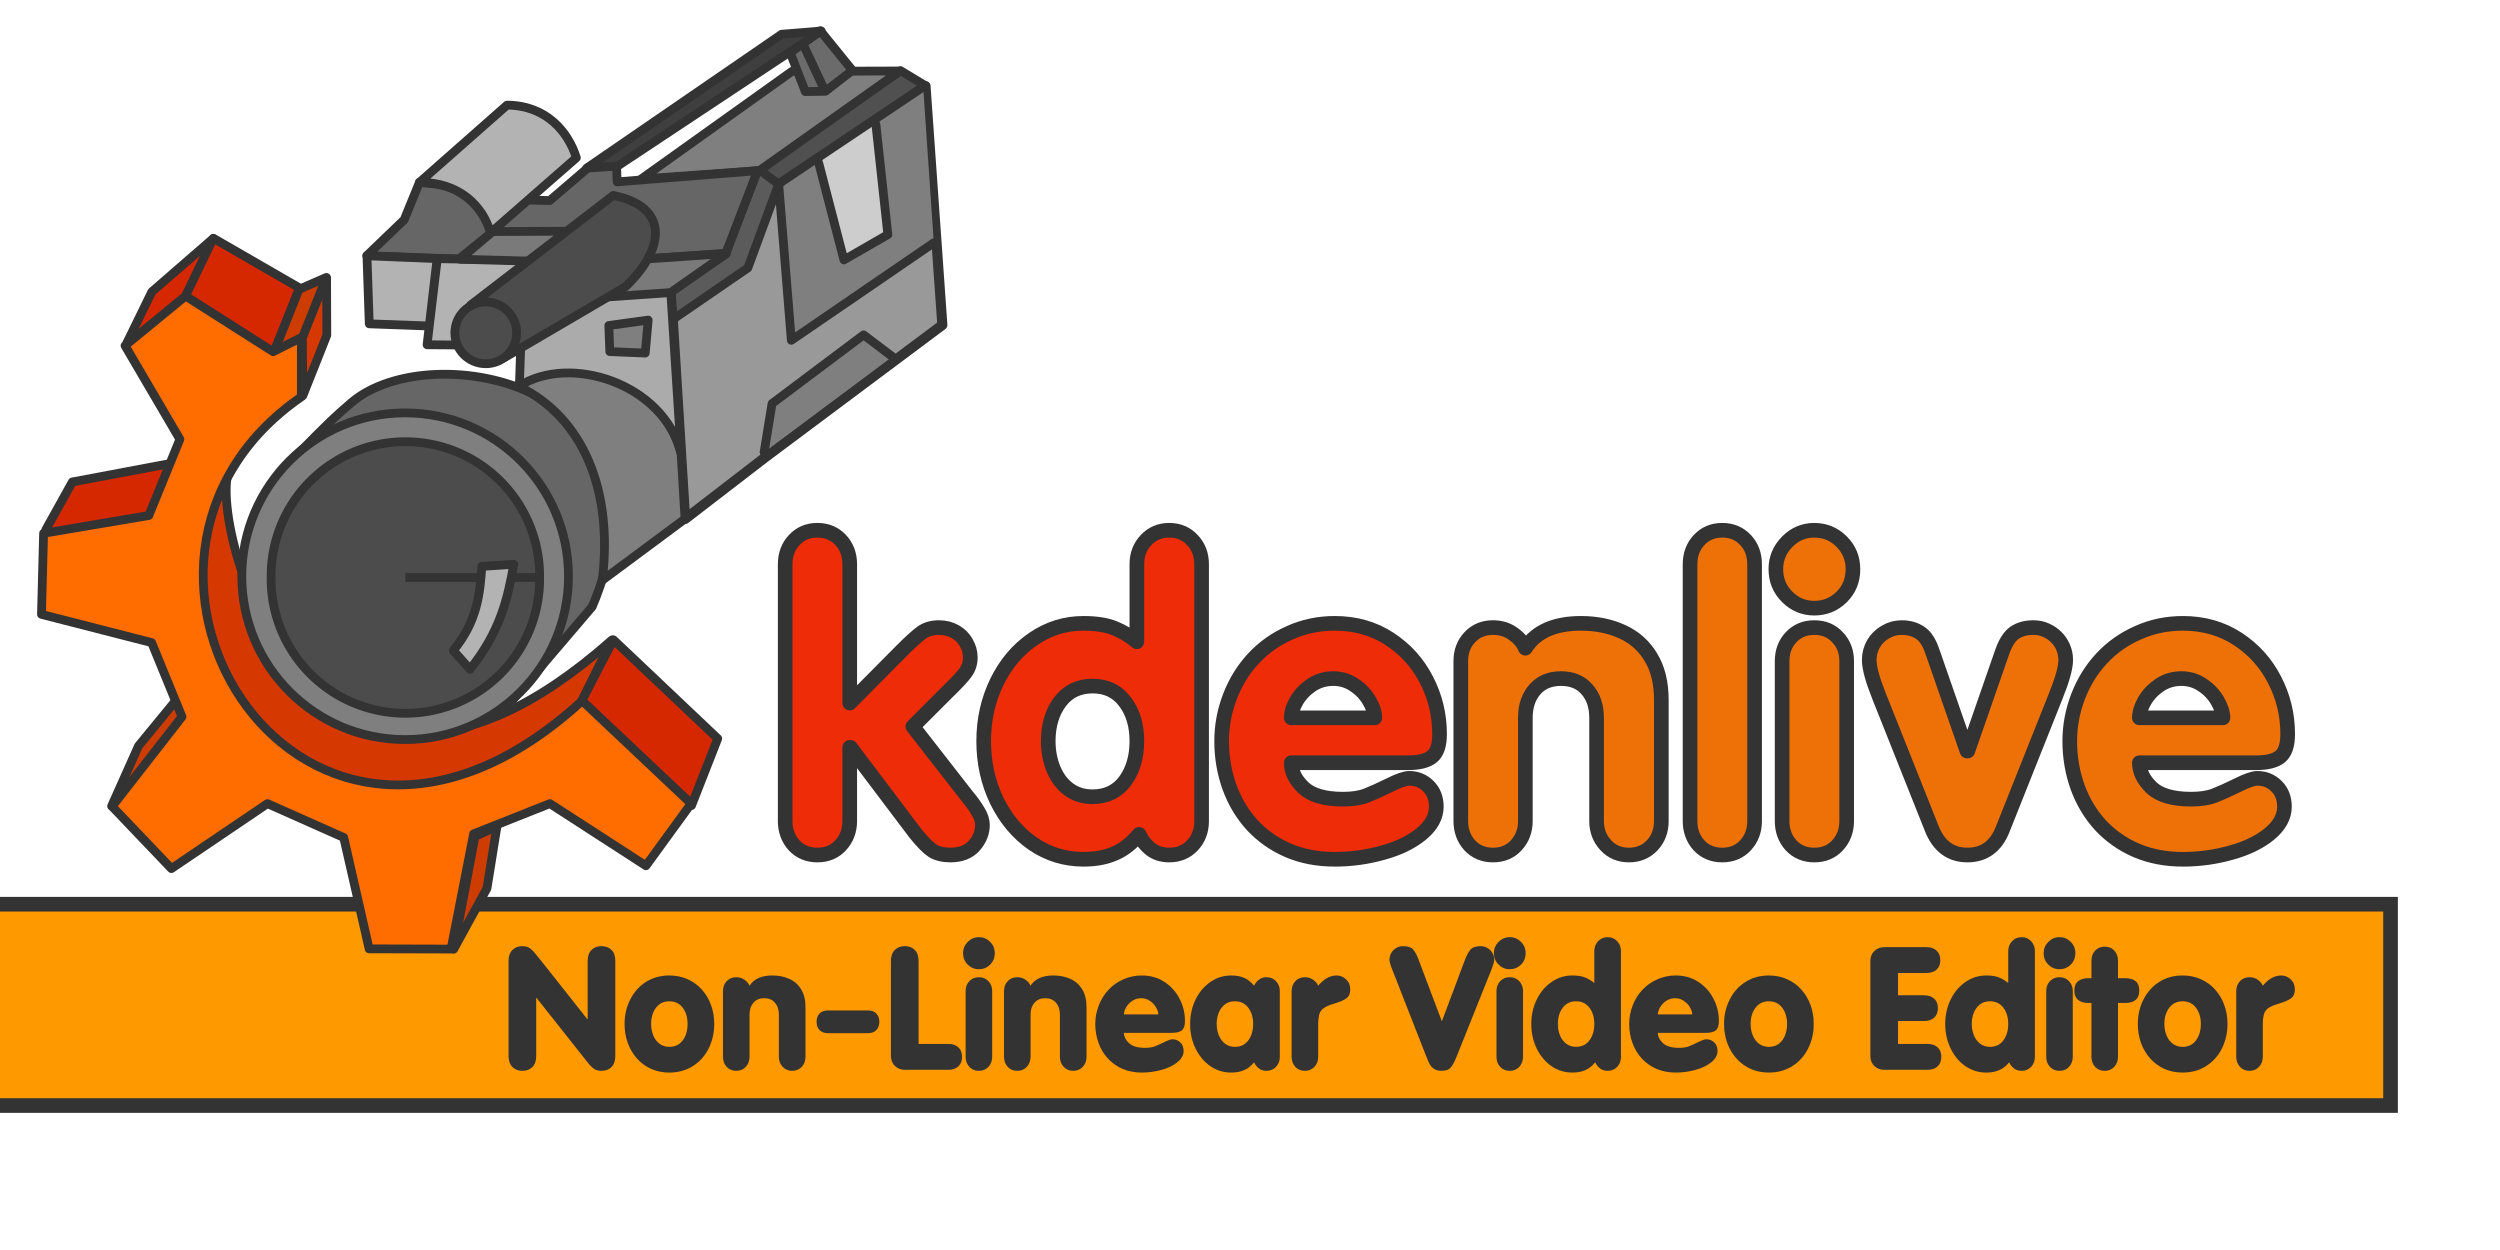 <?xml version="1.0" encoding="UTF-8" standalone="no"?>
<!DOCTYPE svg PUBLIC "-//W3C//DTD SVG 20010904//EN"
"http://www.w3.org/TR/2001/REC-SVG-20010904/DTD/svg10.dtd">
<!-- Created with Inkscape (http://www.inkscape.org/) -->
<svg
   version="1.0"
   x="0"
   y="0"
   width="400pt"
   height="200pt"
   id="svg1"
   sodipodi:version="0.32"
   inkscape:version="0.38.1"
   sodipodi:docname="kdenlive-splash.svg"
   sodipodi:docbase="/home/danny/kde/kdenlive/splash/colour"
   xmlns="http://www.w3.org/2000/svg"
   xmlns:inkscape="http://www.inkscape.org/namespaces/inkscape"
   xmlns:sodipodi="http://sodipodi.sourceforge.net/DTD/sodipodi-0.dtd"
   xmlns:xlink="http://www.w3.org/1999/xlink">
  <sodipodi:namedview
     id="base"
     pagecolor="#e6e6e6"
     bordercolor="#666666"
     borderopacity="1.0"
     inkscape:pageopacity="1.0000000"
     inkscape:pageshadow="2"
     inkscape:zoom="1.4990565"
     inkscape:cx="332.36130"
     inkscape:cy="71.165491"
     inkscape:window-width="1016"
     inkscape:window-height="693"
     inkscape:window-x="0"
     inkscape:window-y="0"
     showguides="true"
     snaptoguides="true" />
  <defs
     id="defs3" />
  <rect
     style="fill:#ff9900;fill-rule:evenodd;stroke:#333333;stroke-width:3.125;fill-opacity:1;stroke-dasharray:none;stroke-opacity:1;"
     id="rect861"
     width="520.161"
     height="42.948"
     x="-10.179"
     y="192.898"
     rx="0"
     sodipodi:stroke-cmyk="(0.0000000 0.0000000 0.0000000 0.80000001)" />
  <path
     d="M 281.702 511.8 L 281.702 511.8 z "
     transform="matrix(0.475,0,0,0.475,35.71,-30.186)"
     style="font-size:12;fill:none;fill-rule:evenodd;stroke:#000000;stroke-width:4.534;stroke-linecap:round;"
     id="path606" />
  <path
     d="M 431.305 168.412 L 467.81 189.493 L 456.565 217.337 L 420.386 193.774 "
     style="font-size:12;fill:#d52800;fill-rule:evenodd;stroke:#333333;stroke-width:3.723;stroke-linecap:round;stroke-linejoin:round;fill-opacity:1;"
     id="path575"
     transform="matrix(0.504,0,0,0.504,-171.842,-34.045)"
     sodipodi:stroke-cmyk="(0.0000000 0.0000000 0.0000000 0.80000001)" />
  <path
     d="M 419.045 193.722 L 431.167 168.531 L 405.247 191.046 L 394.707 212.605 "
     style="font-size:12;fill:#d52800;fill-rule:evenodd;stroke:#333333;stroke-width:3.723;stroke-linecap:round;stroke-linejoin:round;fill-opacity:1;"
     id="path573"
     transform="matrix(0.504,0,0,0.504,-171.842,-34.045)"
     sodipodi:nodetypes="cccc"
     sodipodi:stroke-cmyk="(0.0000000 0.0000000 0.0000000 0.80000001)" />
  <path
     d="M 360.367 291.736 L 371.584 271.55 L 414.304 263.513 L 404.576 285.931 "
     style="font-size:12;fill:#d52800;fill-rule:evenodd;stroke:#333333;stroke-width:3.723;stroke-linecap:round;stroke-linejoin:round;fill-opacity:1;"
     id="path574"
     transform="matrix(0.504,0,0,0.504,-171.842,-34.045)"
     sodipodi:nodetypes="cccc"
     sodipodi:stroke-cmyk="(0.0000000 0.0000000 0.0000000 0.80000001)" />
  <path
     d="M 633.658,408.506 L 644.759,380.173 L 600.625,338.38 L 586.42,365.527 L 633.658,408.506 z "
     style="font-size:12;fill:#d52800;fill-rule:evenodd;stroke:#333333;stroke-width:3.723;stroke-linecap:round;stroke-linejoin:round;fill-opacity:1;"
     id="path576"
     transform="matrix(0.504,0,0,0.504,-171.842,-34.045)"
     sodipodi:stroke-cmyk="(0.0000000 0.0000000 0.0000000 0.80000001)"
     sodipodi:nodetypes="ccccc" />
  <path
     d="M 49.727,99.039 C 42.057,104.153 63.653,195.748 130.55,136.52 L 124.159,149.355 C 69.902,199.777 26.007,133.411 49.727,99.039 z "
     style="font-size:12;fill:#d53800;fill-rule:evenodd;stroke:none;stroke-width:1.875;stroke-linecap:round;stroke-linejoin:round;fill-opacity:1;"
     id="path577"
     sodipodi:nodetypes="cccc" />
  <path
     d="M 49.727,99.039 C 42.057,104.153 63.653,195.748 130.55,136.52 L 124.159,149.355"
     style="font-size:12;fill:none;fill-rule:evenodd;stroke:#333333;stroke-width:1.875;stroke-linecap:round;stroke-linejoin:round;stroke-dasharray:none;"
     id="path898"
     sodipodi:nodetypes="ccc"
     sodipodi:stroke-cmyk="(0.0000000 0.0000000 0.0000000 0.80000001)" />
  <path
     d="M 542.006,421.582 L 532.976,469.337 L 547.082,443.577 L 551.312,417.352 L 542.006,421.582 z "
     style="font-size:12;fill:#cd3c00;fill-rule:evenodd;stroke:#333333;stroke-width:3.723;stroke-linecap:round;stroke-linejoin:round;fill-opacity:1;"
     id="path578"
     transform="matrix(0.504,0,0,0.504,-171.842,-34.045)"
     sodipodi:stroke-cmyk="(0.0000000 0.0000000 0.0000000 0.80000001)"
     sodipodi:nodetypes="ccccc" />
  <path
     d="M 388.217 408.723 L 399.583 383.301 L 416.032 363.262 L 420.519 371.636 L 388.217 408.723 z "
     style="font-size:12;fill:#cd3c00;fill-rule:evenodd;stroke:#333333;stroke-width:3.723;stroke-linecap:round;stroke-linejoin:round;fill-opacity:1;"
     id="path616"
     transform="matrix(0.504,0,0,0.504,-171.842,-34.045)"
     sodipodi:stroke-cmyk="(0.0000000 0.0000000 0.0000000 0.80000001)" />
  <path
     d="M 479.191,185.291 L 479.288,209.457 L 469.143,235.01 L 468.956,211.596"
     style="font-size:12;fill:#d53800;fill-rule:evenodd;stroke:#333333;stroke-width:3.723;stroke-linecap:round;stroke-linejoin:round;stroke-dasharray:none;fill-opacity:1;"
     id="path586"
     transform="matrix(0.504,0,0,0.504,-171.842,-34.045)"
     sodipodi:nodetypes="cccc"
     sodipodi:stroke-cmyk="(0.0000000 0.0000000 0.0000000 0.80000001)" />
  <path
     d="M 467.491 190.038 L 479.111 184.976 L 468.636 211.273 L 456.971 216.533 L 467.491 190.038 z "
     style="font-size:12;fill:#cd3c00;fill-rule:evenodd;stroke:#333333;stroke-width:3.723;stroke-linecap:round;stroke-linejoin:round;fill-opacity:1;"
     id="path617"
     transform="matrix(0.504,0,0,0.504,-171.842,-34.045)"
     sodipodi:stroke-cmyk="(0.0000000 0.0000000 0.0000000 0.80000001)" />
  <path
     d="M 23.913,172.04 L 36.568,185.297 L 57.056,171.437 L 73.326,178.669 L 78.749,202.419 L 96.224,202.468 L 101.045,177.889 L 117.315,171.437 L 137.804,184.695 L 147.445,171.437 L 124.193,149.494 C 64.597,204.156 13.097,119.909 64.287,84.664 L 64.287,72.009 L 58.261,75.022 L 39.58,63.147 L 26.676,73.744 L 38.375,93.703 L 31.747,109.973 L 9.3,113.765 L 8.848,131.063 L 32.349,137.089 L 38.827,152.908 L 23.913,172.04 z "
     style="font-size:12;fill:#ff6d00;fill-rule:evenodd;stroke:#333333;stroke-width:1.875;stroke-linecap:round;stroke-linejoin:round;stroke-dasharray:none;"
     id="path608"
     sodipodi:nodetypes="ccccccccccccccccccccccc"
     sodipodi:stroke-cmyk="(0.0000000 0.0000000 0.0000000 0.80000001)" />
  <path
     d="M 16.894 28.856 C 19.056 26.665 19.159 26.577 20.269 25.613 C 25.309 21.259 41.38 24.486 35.463 38.453 L 30.468 44.309 "
     style="font-size:12;fill:#666666;fill-rule:evenodd;stroke:#333333;stroke-width:0.554;stroke-linecap:round;stroke-linejoin:round;"
     id="path603"
     transform="matrix(3.386,0,0,3.386,6.258,-0.773)"
     sodipodi:stroke-cmyk="(0.0000000 0.0000000 0.0000000 0.80000001)" />
  <path
     d="M 47.254 11.832 L 56.483 5.645 L 54.889 4.68 L 45.996 10.888 "
     style="font-size:12;fill:#505050;fill-rule:evenodd;stroke:#333333;stroke-width:0.554;stroke-linecap:round;stroke-linejoin:round;"
     id="path594"
     transform="matrix(3.386,0,0,3.386,6.258,-0.773)"
     sodipodi:stroke-cmyk="(0.0000000 0.0000000 0.0000000 0.80000001)" />
  <ellipse
     cx="466.25"
     cy="321.112"
     rx="76.25"
     ry="76.25"
     transform="matrix(0.457,0,0,0.457,-126.646,-23.819)"
     style="font-size:12;fill:#7f7f7f;fill-rule:evenodd;stroke:#333333;stroke-width:4.099;"
     id="path642"
     sodipodi:stroke-cmyk="(0.0000000 0.0000000 0.0000000 0.80000001)" />
  <path
     d="M 56.463 5.657 L 57.524 20.704 L 46.347 29.053 L 41.318 32.925 L 40.511 19.901 L 44.892 16.906 L 47.229 11.857 L 56.463 5.657 z "
     style="font-size:12;fill:#999999;fill-rule:evenodd;stroke:#333333;stroke-width:0.636;stroke-linecap:round;stroke-linejoin:round;"
     id="path645"
     transform="matrix(3.386,0,0,3.386,6.258,-0.773)"
     sodipodi:stroke-cmyk="(0.0000000 0.0000000 0.0000000 0.80000001)" />
  <path
     d="M 54.037 22.698 L 52.225 21.326 L 46.458 25.654 L 45.956 28.724 "
     style="font-size:12;fill:#7f7f7f;fill-rule:evenodd;stroke:#333333;stroke-width:0.554;stroke-linecap:round;stroke-linejoin:round;"
     id="path646"
     transform="matrix(3.386,0,0,3.386,7.4,-0.773)"
     sodipodi:stroke-cmyk="(0.0000000 0.0000000 0.0000000 0.80000001)" />
  <path
     d="M 56.986 15.524 L 48.009 21.669 L 47.212 11.811 L 56.315 5.708 "
     style="font-size:12;fill:#7f7f7f;fill-rule:evenodd;stroke:#333333;stroke-width:0.554;stroke-linecap:round;stroke-linejoin:round;"
     id="path589"
     transform="matrix(3.386,0,0,3.386,6.258,-0.773)"
     sodipodi:stroke-cmyk="(0.0000000 0.0000000 0.0000000 0.80000001)" />
  <path
     d="M 40.568,20.338 L 40.438,18.586 L 43.857,16.258 L 45.908,10.864 L 47.212,11.832 L 45.268,17.11 L 40.568,20.338 z "
     style="font-size:12;fill:#5b5b5b;fill-rule:evenodd;stroke:#333333;stroke-width:0.554;stroke-linecap:round;stroke-linejoin:round;"
     id="path590"
     transform="matrix(3.386,0,0,3.386,6.258,-0.773)"
     sodipodi:stroke-cmyk="(0.0000000 0.0000000 0.0000000 0.80000001)"
     sodipodi:nodetypes="ccccccc" />
  <path
     d="M 45.996,10.976 L 54.847,4.701 L 48.051,4.722 L 38.548,11.507 L 45.996,10.976 z "
     style="font-size:12;fill:#7f7f7f;fill-rule:evenodd;stroke:#333333;stroke-width:0.554;stroke-linecap:round;stroke-linejoin:round;"
     id="path591"
     transform="matrix(3.386,0,0,3.386,6.258,-0.773)"
     sodipodi:stroke-cmyk="(0.0000000 0.0000000 0.0000000 0.80000001)"
     sodipodi:nodetypes="ccccc" />
  <path
     d="M 49.729 10.343 L 51.323 16.468 L 51.323 16.468 L 54.092 14.874 L 53.337 7.931 "
     style="font-size:12;fill:#cdcdcd;fill-rule:evenodd;stroke:#333333;stroke-width:0.554;stroke-linecap:round;stroke-linejoin:round;"
     id="path592"
     transform="matrix(3.386,0,0,3.386,6.258,-0.316)"
     sodipodi:stroke-cmyk="(0.0000000 0.0000000 0.0000000 0.80000001)" />
  <path
     d="M 29.794,15.479 L 37.326,15.388 L 36.168,17.228 L 43.761,16.713 L 45.649,11.8 L 37.308,12.465 L 37.275,11.541 L 35.617,11.594 L 33.304,13.576 L 31.09,13.521 L 29.794,15.479 z "
     style="font-size:12;fill:#666666;fill-rule:evenodd;stroke:#333333;stroke-width:0.522;stroke-linecap:round;stroke-linejoin:round;"
     id="path597"
     sodipodi:stroke-cmyk="(0.0000000 0.0000000 0.0000000 0.80000001)"
     sodipodi:nodetypes="ccccccccccc"
     transform="matrix(3.591,0,0,3.591,-2.315,-5.965)" />
  <path
     d="M 30.829 24.569 C 34.922 26.553 36.782 31.145 36.1 36.786 L 41.314 32.917 L 41.066 28.842 C 39.867 23.7 32.798 22.261 30.829 24.569 z "
     style="font-size:12;fill:#7f7f7f;fill-rule:evenodd;stroke:#333333;stroke-width:0.554;stroke-linecap:round;stroke-linejoin:round;"
     id="path602"
     transform="matrix(3.386,0,0,3.386,6.258,-0.773)"
     sodipodi:stroke-cmyk="(0.0000000 0.0000000 0.0000000 0.80000001)" />
  <path
     d="M 21.262 16.336 L 23.617 14.074 L 24.578 11.719 C 25.57 11.873 27.832 11.595 29.134 14.88 L 27.058 16.553 L 21.262 16.336 z "
     style="font-size:12;fill:#666666;fill-rule:evenodd;stroke:#333333;stroke-width:0.554;stroke-linecap:round;stroke-linejoin:round;"
     id="path604"
     transform="matrix(3.386,0,0,3.386,6.258,-0.773)"
     sodipodi:stroke-cmyk="(0.0000000 0.0000000 0.0000000 0.80000001)" />
  <path
     d="M 21.271 16.344 L 21.417 20.631 L 25.198 20.768 L 25.703 16.526 L 32.884 16.639 L 31.328 21.995 L 25.06 21.95 L 25.693 16.52 M 24.578 11.718 L 30.095 6.853 C 32.603 6.862 33.972 8.581 34.465 10.169 L 29.059 14.898 C 28.574 13.202 27.08 11.704 24.578 11.718 z M 25.703 16.53 L 25.744 16.524 L 21.271 16.344 "
     style="font-size:12;fill:#b3b3b3;fill-rule:evenodd;stroke:#333333;stroke-width:0.554;stroke-linecap:round;stroke-linejoin:round;"
     id="path605"
     transform="matrix(3.386,0,0,3.386,6.258,-0.773)"
     sodipodi:stroke-cmyk="(0.0000000 0.0000000 0.0000000 0.80000001)" />
  <path
     d="M 40.441 18.635 L 43.908 16.203 L 34.341 16.849 L 31.059 19.284 "
     style="font-size:12;fill:#7a7a7a;fill-rule:evenodd;stroke:#333333;stroke-width:0.554;stroke-linecap:round;stroke-linejoin:round;"
     id="path598"
     transform="matrix(3.386,0,0,3.386,6.258,-0.773)"
     sodipodi:stroke-cmyk="(0.0000000 0.0000000 0.0000000 0.80000001)" />
  <path
     d="M 40.415 18.661 L 31.056 19.312 L 30.874 24.55 C 34.076 22.504 39.971 24.394 41.066 28.795 L 40.415 18.661 z "
     style="font-size:12;fill:#ababab;fill-rule:evenodd;stroke:#333333;stroke-width:0.554;stroke-linecap:round;stroke-linejoin:round;"
     id="path595"
     transform="matrix(3.386,0,0,3.386,6.258,-0.773)"
     sodipodi:stroke-cmyk="(0.0000000 0.0000000 0.0000000 0.80000001)" />
  <path
     d="M 27.128 16.562 L 29.191 14.818 L 34.138 14.796 L 31.721 16.684 L 27.128 16.562 z "
     style="font-size:12;fill:#7a7a7a;fill-rule:evenodd;stroke:#333333;stroke-width:0.554;stroke-linecap:round;stroke-linejoin:round;"
     id="path607"
     transform="matrix(3.386,0,0,3.386,6.258,-0.773)"
     sodipodi:stroke-cmyk="(0.0000000 0.0000000 0.0000000 0.80000001)" />
  <path
     d="M 48.862,3.251 L 50.116,5.932 M 51.83,4.682 L 50.157,5.979 L 48.89,5.999 L 47.94,3.551 L 49.832,2.164 L 51.872,4.682"
     style="font-size:12;fill:#6b6b6b;fill-rule:evenodd;stroke:#333333;stroke-width:0.554;stroke-linecap:round;stroke-linejoin:round;"
     id="path609"
     transform="matrix(3.386,0,0,3.386,6.258,-0.773)"
     sodipodi:stroke-cmyk="(0.0000000 0.0000000 0.0000000 0.80000001)"
     sodipodi:nodetypes="cccccccc" />
  <path
     d="M 36.51 20.737 L 38.99 20.396 L 38.804 22.473 L 36.572 22.38 L 36.51 20.737 z "
     style="font-size:12;fill:#7f7f7f;fill-rule:evenodd;stroke:#333333;stroke-width:0.554;stroke-linecap:round;stroke-linejoin:round;"
     id="path596"
     transform="matrix(3.386,0,0,3.386,6.258,-0.773)"
     sodipodi:stroke-cmyk="(0.0000000 0.0000000 0.0000000 0.80000001)" />
  <path
     sodipodi:type="arc"
     style="font-size:12;fill:#4c4c4c;fill-rule:evenodd;stroke:#333333;stroke-width:0.512;"
     id="path1298"
     sodipodi:cx="27.44174385"
     sodipodi:cy="37.23684692"
     sodipodi:rx="7.82764482"
     sodipodi:ry="7.82764482"
     d="M 35.269 37.237 A 7.828 7.828 0 1 0 19.614,37.237 A 7.828 7.828 0 1 0 35.269 37.237 L 27.442 37.237 z"
     transform="matrix(3.659,0,0,3.659,-13.929,-13.051)"
     sodipodi:fill-cmyk="(0 0 0 0.7)"
     sodipodi:stroke-cmyk="(0.0000000 0.0000000 0.0000000 0.80000001)" />
  <path
     d="M 26.712 41.216 C 28.231 39.361 28.392 37.637 28.509 35.913 L 30.525 35.781 C 30.131 37.943 29.692 39.974 27.764 42.399 L 26.712 41.216 z "
     style="font-size:12;fill:#b3b3b3;fill-rule:evenodd;stroke:#333333;stroke-width:0.554;stroke-linecap:round;stroke-linejoin:round;"
     id="path644"
     transform="matrix(3.386,0,0,3.386,6.258,-0.773)"
     sodipodi:stroke-cmyk="(0.0000000 0.0000000 0.0000000 0.80000001)" />
  <path
     d="M 28.326 19.301 L 37.626 12.152 C 41.304 12.896 41.014 15.624 38.432 18.103 L 30.498 22.752 "
     style="font-size:12;fill:#4c4c4c;fill-rule:evenodd;stroke:#333333;stroke-width:0.573;stroke-linecap:round;stroke-linejoin:round;"
     id="path600"
     transform="matrix(3.27,0,0,3.27,7.788,1.951)"
     sodipodi:stroke-cmyk="(0.0000000 0.0000000 0.0000000 0.80000001)" />
  <ellipse
     cx="496.743"
     cy="207.811"
     rx="15.468"
     ry="15.468"
     transform="matrix(0.426,0,0,0.426,-107.983,-17.523)"
     style="font-size:12;fill:#4c4c4c;fill-rule:evenodd;stroke:#333333;stroke-width:4.403;stroke-linecap:round;stroke-linejoin:round;"
     id="path599"
     sodipodi:stroke-cmyk="(0.0000000 0.0000000 0.0000000 0.80000001)" />
  <path
     style="fill:#3f3f3f;fill-rule:evenodd;stroke:#333333;stroke-width:0.522;stroke-linecap:round;stroke-linejoin:round;"
     d="M 37.345,11.521 L 49.433,3.505 L 47.079,3.696 L 35.5,11.648 L 37.345,11.521 z "
     id="path922"
     sodipodi:nodetypes="ccccc"
     sodipodi:stroke-cmyk="(0.0000000 0.0000000 0.0000000 0.80000001)"
     transform="matrix(3.591,0,0,3.591,-2.315,-5.965)" />
  <g
     id="g904">
    <path
       style="font-size:12;font-weight:900;fill:#ee2c08;stroke:#333333;stroke-width:3.189;stroke-linejoin:round;font-family:VAG Rounded Black SSi;stroke-dasharray:none;"
       d="M 300.431,163.017 L 275.016,163.017 C 275.016,164.926 275.897,166.732 277.659,168.435 C 279.421,170.109 282.299,170.946 286.292,170.946 C 288.348,170.946 290.051,170.682 291.402,170.153 C 292.753,169.625 294.412,168.876 296.379,167.907 C 298.376,166.908 299.815,166.409 300.696,166.409 C 302.34,166.409 303.735,166.982 304.88,168.127 C 306.025,169.272 306.598,170.755 306.598,172.576 C 306.598,174.749 305.512,176.731 303.339,178.522 C 301.195,180.284 298.42,181.635 295.014,182.574 C 291.607,183.544 288.098,184.028 284.486,184.028 C 280.757,184.028 277.38,183.382 274.355,182.09 C 271.36,180.798 268.761,178.977 266.559,176.628 C 264.386,174.25 262.727,171.489 261.582,168.347 C 260.437,165.176 259.864,161.828 259.864,158.304 C 259.864,154.986 260.466,151.756 261.67,148.614 C 262.874,145.472 264.577,142.712 266.779,140.333 C 268.982,137.955 271.61,136.09 274.664,134.739 C 277.718,133.359 280.992,132.669 284.486,132.669 C 288.979,132.669 292.958,133.799 296.423,136.061 C 299.888,138.322 302.56,141.287 304.44,144.958 C 306.348,148.629 307.303,152.564 307.303,156.763 C 307.303,159.171 306.76,160.815 305.673,161.696 C 304.587,162.577 302.839,163.017 300.431,163.017 z M 275.016,153.239 L 293.208,153.239 C 293.208,152.123 292.811,150.89 292.018,149.539 C 291.226,148.159 290.139,147.014 288.759,146.103 C 287.408,145.164 285.866,144.694 284.134,144.694 C 282.401,144.694 280.83,145.164 279.421,146.103 C 278.041,147.043 276.954,148.188 276.161,149.539 C 275.398,150.86 275.016,152.094 275.016,153.239 z M 255.503,119.807 L 255.503,175.703 C 255.503,177.817 254.843,179.579 253.521,180.989 C 252.2,182.398 250.511,183.103 248.456,183.103 C 246.841,183.103 245.475,182.663 244.359,181.782 C 243.273,180.901 242.451,179.844 241.893,178.61 C 240.307,180.548 238.545,181.928 236.607,182.751 C 234.698,183.602 232.422,184.028 229.78,184.028 C 225.757,184.028 222.086,182.897 218.768,180.636 C 215.479,178.346 212.865,175.233 210.927,171.298 C 209.019,167.334 208.064,163.003 208.064,158.304 C 208.064,153.665 209.019,149.377 210.927,145.443 C 212.865,141.478 215.494,138.366 218.812,136.105 C 222.13,133.814 225.786,132.669 229.78,132.669 C 232.54,132.669 234.786,133.021 236.519,133.726 C 238.281,134.431 239.91,135.415 241.408,136.677 L 241.408,119.807 C 241.408,117.722 242.069,115.975 243.39,114.565 C 244.741,113.127 246.429,112.407 248.456,112.407 C 250.482,112.407 252.156,113.112 253.477,114.521 C 254.828,115.931 255.503,117.693 255.503,119.807 z M 231.762,146.324 C 228.767,146.324 226.403,147.469 224.67,149.759 C 222.967,152.05 222.115,154.898 222.115,158.304 C 222.115,160.477 222.497,162.504 223.261,164.383 C 224.024,166.233 225.125,167.701 226.564,168.788 C 228.032,169.874 229.765,170.417 231.762,170.417 C 234.786,170.417 237.15,169.272 238.853,166.982 C 240.557,164.662 241.408,161.769 241.408,158.304 C 241.408,154.869 240.557,152.02 238.853,149.759 C 237.15,147.469 234.786,146.324 231.762,146.324 z M 164.854,175.703 L 164.854,119.807 C 164.854,117.693 165.515,115.931 166.836,114.521 C 168.157,113.112 169.831,112.407 171.857,112.407 C 173.913,112.407 175.601,113.112 176.923,114.521 C 178.244,115.931 178.905,117.693 178.905,119.807 L 178.905,150.024 L 190.357,138.483 C 192.149,136.692 193.543,135.429 194.542,134.695 C 195.57,133.961 196.832,133.594 198.33,133.594 C 199.651,133.594 200.826,133.888 201.854,134.475 C 202.911,135.062 203.718,135.87 204.276,136.897 C 204.864,137.925 205.157,138.982 205.157,140.069 C 205.157,141.302 204.819,142.389 204.144,143.328 C 203.498,144.239 202.191,145.648 200.224,147.557 L 192.648,155.133 L 204.452,170.285 C 205.421,171.43 206.214,172.532 206.831,173.589 C 207.477,174.646 207.8,175.63 207.8,176.54 C 207.8,178.184 207.198,179.697 205.994,181.077 C 204.79,182.428 203.072,183.103 200.841,183.103 C 199.255,183.103 197.963,182.795 196.964,182.178 C 195.966,181.532 194.703,180.255 193.176,178.346 L 179.081,159.67 L 178.905,159.67 L 178.905,175.703 C 178.905,177.788 178.244,179.55 176.923,180.989 C 175.631,182.398 173.942,183.103 171.857,183.103 C 169.802,183.103 168.113,182.398 166.792,180.989 C 165.5,179.55 164.854,177.788 164.854,175.703 z "
       id="path870"
       sodipodi:nodetypes="cccccccccccccccccccccccccccccccccccccccccccccccccccccccccccccccccccccccccccccccccccccccccccccc"
       sodipodi:stroke-cmyk="(0.0000000 0.0000000 0.0000000 0.80000001)"
       transform="matrix(0.98,0,0,0.98,5.949,2.964)" />
    <path
       style="font-size:12;font-weight:900;fill:#ee7108;stroke:#333333;stroke-width:3.189;stroke-linejoin:round;font-family:VAG Rounded Black SSi;stroke-dasharray:none;"
       d="M 485.058,163.017 L 459.642,163.017 C 459.642,164.926 460.523,166.732 462.285,168.435 C 464.047,170.109 466.925,170.946 470.918,170.946 C 472.974,170.946 474.677,170.682 476.028,170.153 C 477.379,169.625 479.038,168.876 481.005,167.907 C 483.002,166.908 484.441,166.409 485.322,166.409 C 486.966,166.409 488.361,166.982 489.506,168.127 C 490.652,169.272 491.224,170.755 491.224,172.576 C 491.224,174.749 490.138,176.731 487.965,178.522 C 485.821,180.284 483.046,181.635 479.64,182.574 C 476.233,183.544 472.724,184.028 469.113,184.028 C 465.383,184.028 462.006,183.382 458.982,182.09 C 455.986,180.798 453.388,178.977 451.185,176.628 C 449.012,174.25 447.353,171.489 446.208,168.347 C 445.063,165.176 444.49,161.828 444.49,158.304 C 444.49,154.986 445.092,151.756 446.296,148.614 C 447.5,145.472 449.203,142.712 451.405,140.333 C 453.608,137.955 456.236,136.09 459.29,134.739 C 462.344,133.359 465.618,132.669 469.113,132.669 C 473.605,132.669 477.584,133.799 481.049,136.061 C 484.514,138.322 487.187,141.287 489.066,144.958 C 490.975,148.629 491.929,152.564 491.929,156.763 C 491.929,159.171 491.386,160.815 490.299,161.696 C 489.213,162.577 487.466,163.017 485.058,163.017 z M 459.642,153.239 L 477.834,153.239 C 477.834,152.123 477.437,150.89 476.645,149.539 C 475.852,148.159 474.765,147.014 473.385,146.103 C 472.034,145.164 470.493,144.694 468.76,144.694 C 467.028,144.694 465.457,145.164 464.047,146.103 C 462.667,147.043 461.58,148.188 460.788,149.539 C 460.024,150.86 459.642,152.094 459.642,153.239 z M 414.45,177.333 L 402.998,148.57 C 401.559,144.987 400.839,142.345 400.839,140.641 C 400.839,139.379 401.148,138.204 401.764,137.118 C 402.41,136.031 403.276,135.18 404.363,134.563 C 405.45,133.917 406.624,133.594 407.887,133.594 C 409.472,133.594 410.823,133.976 411.939,134.739 C 413.055,135.473 413.951,136.868 414.626,138.924 L 422.114,160.463 L 422.29,160.463 L 429.778,138.924 C 430.512,136.839 431.423,135.429 432.509,134.695 C 433.596,133.961 434.946,133.594 436.562,133.594 C 437.589,133.594 438.514,133.785 439.337,134.167 C 440.188,134.548 440.922,135.047 441.539,135.664 C 442.156,136.251 442.655,136.986 443.037,137.866 C 443.418,138.718 443.609,139.643 443.609,140.641 C 443.609,142.286 442.875,144.929 441.407,148.57 L 429.954,177.333 C 428.486,181.18 425.902,183.103 422.202,183.103 C 418.561,183.103 415.977,181.18 414.45,177.333 z M 381.875,175.703 L 381.875,140.906 C 381.875,138.821 382.521,137.088 383.813,135.708 C 385.134,134.299 386.823,133.594 388.878,133.594 C 390.963,133.594 392.652,134.299 393.944,135.708 C 395.265,137.088 395.926,138.821 395.926,140.906 L 395.926,175.703 C 395.926,177.788 395.265,179.55 393.944,180.989 C 392.652,182.398 390.963,183.103 388.878,183.103 C 386.823,183.103 385.134,182.398 383.813,180.989 C 382.521,179.55 381.875,177.788 381.875,175.703 z M 380.509,120.864 C 380.509,118.574 381.332,116.592 382.976,114.918 C 384.62,113.244 386.588,112.407 388.878,112.407 C 391.198,112.407 393.18,113.229 394.825,114.874 C 396.469,116.518 397.291,118.515 397.291,120.864 C 397.291,123.302 396.469,125.328 394.825,126.943 C 393.18,128.558 391.198,129.365 388.878,129.365 C 386.588,129.365 384.62,128.543 382.976,126.899 C 381.332,125.254 380.509,123.243 380.509,120.864 z M 361.833,175.703 L 361.833,119.807 C 361.833,117.693 362.494,115.931 363.815,114.521 C 365.137,113.112 366.811,112.407 368.837,112.407 C 370.892,112.407 372.581,113.112 373.902,114.521 C 375.224,115.931 375.884,117.693 375.884,119.807 L 375.884,175.703 C 375.884,177.788 375.224,179.55 373.902,180.989 C 372.61,182.398 370.922,183.103 368.837,183.103 C 366.781,183.103 365.093,182.398 363.771,180.989 C 362.479,179.55 361.833,177.788 361.833,175.703 z M 311.928,175.703 L 311.928,140.906 C 311.928,138.821 312.574,137.088 313.866,135.708 C 315.187,134.299 316.876,133.594 318.931,133.594 C 320.634,133.594 322.103,134.049 323.336,134.959 C 324.599,135.84 325.48,136.883 325.979,138.087 C 328.269,134.475 332.307,132.669 338.092,132.669 C 341.41,132.669 344.391,133.271 347.033,134.475 C 349.706,135.679 351.791,137.529 353.288,140.025 C 354.815,142.491 355.579,145.604 355.579,149.363 L 355.579,175.703 C 355.579,177.817 354.918,179.579 353.597,180.989 C 352.275,182.398 350.587,183.103 348.531,183.103 C 346.476,183.103 344.787,182.384 343.466,180.945 C 342.144,179.506 341.484,177.759 341.484,175.703 L 341.484,153.239 C 341.484,150.684 340.793,148.629 339.413,147.072 C 338.063,145.487 336.168,144.694 333.731,144.694 C 331.323,144.694 329.429,145.487 328.049,147.072 C 326.669,148.658 325.979,150.714 325.979,153.239 L 325.979,175.703 C 325.979,177.788 325.318,179.55 323.997,180.989 C 322.705,182.398 321.016,183.103 318.931,183.103 C 316.876,183.103 315.187,182.398 313.866,180.989 C 312.574,179.55 311.928,177.788 311.928,175.703 z "
       id="path872"
       sodipodi:nodetypes="cccccccccccccccccccccccccccccccccccccccccccccccccccccccccccccccccccccccccccccccccccccccccccccccccccccccccccccc"
       sodipodi:stroke-cmyk="(0.0000000 0.0000000 0.0000000 0.80000001)"
       transform="matrix(0.98,0,0,0.98,5.949,2.964)" />
  </g>
  <path
     style="font-size:12;font-weight:900;stroke-width:1pt;font-family:VAG Rounded Black SSi;fill:#333333;fill-opacity:1;"
     d="M 477.065,225.457 L 477.065,211.424 C 477.065,210.583 477.325,209.884 477.846,209.328 C 478.379,208.759 479.06,208.475 479.889,208.475 C 480.576,208.475 481.168,208.658 481.665,209.026 C 482.175,209.381 482.53,209.801 482.731,210.287 C 483.951,208.83 485.26,208.102 486.657,208.102 C 487.427,208.102 488.102,208.38 488.682,208.937 C 489.274,209.481 489.57,210.186 489.57,211.051 C 489.57,211.939 489.292,212.584 488.736,212.987 C 488.191,213.39 487.285,213.774 486.018,214.142 C 484.727,214.509 483.856,214.971 483.406,215.527 C 482.956,216.072 482.731,217.055 482.731,218.476 L 482.731,225.457 C 482.731,226.298 482.465,227.009 481.932,227.589 C 481.411,228.158 480.73,228.442 479.889,228.442 C 479.06,228.442 478.379,228.158 477.846,227.589 C 477.325,227.009 477.065,226.298 477.065,225.457 z M 465.624,208.102 C 467.045,208.102 468.342,208.368 469.515,208.901 C 470.699,209.422 471.712,210.157 472.552,211.104 C 473.405,212.051 474.056,213.147 474.506,214.39 C 474.968,215.622 475.199,216.972 475.199,218.441 C 475.199,220.347 474.797,222.1 473.991,223.699 C 473.198,225.286 472.073,226.535 470.616,227.447 C 469.159,228.359 467.496,228.815 465.624,228.815 C 464.215,228.815 462.924,228.554 461.752,228.033 C 460.591,227.512 459.579,226.772 458.714,225.813 C 457.85,224.842 457.192,223.728 456.742,222.473 C 456.292,221.206 456.067,219.862 456.067,218.441 C 456.067,216.558 456.47,214.823 457.275,213.236 C 458.08,211.637 459.206,210.382 460.65,209.47 C 462.107,208.558 463.765,208.102 465.624,208.102 z M 465.624,213.609 C 464.416,213.609 463.463,214.071 462.764,214.994 C 462.077,215.918 461.734,217.067 461.734,218.441 C 461.734,219.317 461.888,220.134 462.196,220.892 C 462.504,221.638 462.948,222.23 463.528,222.668 C 464.12,223.107 464.819,223.326 465.624,223.326 C 466.844,223.326 467.798,222.864 468.484,221.94 C 469.171,221.005 469.515,219.838 469.515,218.441 C 469.515,217.055 469.171,215.906 468.484,214.994 C 467.798,214.071 466.844,213.609 465.624,213.609 z M 446.173,225.457 L 446.173,213.964 L 445.515,213.964 C 444.58,213.964 443.851,213.745 443.33,213.307 C 442.797,212.869 442.531,212.205 442.531,211.317 C 442.531,210.417 442.797,209.754 443.33,209.328 C 443.851,208.901 444.58,208.688 445.515,208.688 L 446.173,208.688 L 446.173,204.94 C 446.173,204.087 446.433,203.377 446.954,202.808 C 447.475,202.24 448.156,201.955 448.997,201.955 C 449.85,201.955 450.537,202.24 451.058,202.808 C 451.579,203.377 451.839,204.087 451.839,204.94 L 451.839,208.688 L 453.403,208.688 C 454.362,208.688 455.096,208.901 455.605,209.328 C 456.126,209.754 456.387,210.417 456.387,211.317 C 456.387,212.205 456.126,212.869 455.605,213.307 C 455.096,213.745 454.362,213.964 453.403,213.964 L 451.839,213.964 L 451.839,225.457 C 451.839,226.298 451.573,227.009 451.04,227.589 C 450.519,228.158 449.838,228.442 448.997,228.442 C 448.168,228.442 447.487,228.158 446.954,227.589 C 446.433,227.009 446.173,226.298 446.173,225.457 z M 436.527,225.457 L 436.527,211.424 C 436.527,210.583 436.787,209.884 437.308,209.328 C 437.841,208.759 438.522,208.475 439.351,208.475 C 440.192,208.475 440.873,208.759 441.394,209.328 C 441.927,209.884 442.193,210.583 442.193,211.424 L 442.193,225.457 C 442.193,226.298 441.927,227.009 441.394,227.589 C 440.873,228.158 440.192,228.442 439.351,228.442 C 438.522,228.442 437.841,228.158 437.308,227.589 C 436.787,227.009 436.527,226.298 436.527,225.457 z M 435.976,203.341 C 435.976,202.417 436.308,201.618 436.971,200.943 C 437.634,200.268 438.427,199.93 439.351,199.93 C 440.287,199.93 441.086,200.262 441.749,200.925 C 442.412,201.588 442.744,202.394 442.744,203.341 C 442.744,204.324 442.412,205.141 441.749,205.792 C 441.086,206.444 440.287,206.769 439.351,206.769 C 438.427,206.769 437.634,206.438 436.971,205.775 C 436.308,205.111 435.976,204.3 435.976,203.341 z M 434.111,202.915 L 434.111,225.457 C 434.111,226.31 433.844,227.021 433.311,227.589 C 432.778,228.158 432.097,228.442 431.268,228.442 C 430.617,228.442 430.066,228.264 429.616,227.909 C 429.178,227.554 428.847,227.127 428.622,226.63 C 427.982,227.411 427.271,227.968 426.49,228.3 C 425.72,228.643 424.802,228.815 423.736,228.815 C 422.114,228.815 420.634,228.359 419.295,227.447 C 417.969,226.523 416.915,225.268 416.133,223.681 C 415.363,222.082 414.979,220.335 414.979,218.441 C 414.979,216.569 415.363,214.84 416.133,213.253 C 416.915,211.655 417.975,210.399 419.313,209.487 C 420.651,208.564 422.126,208.102 423.736,208.102 C 424.85,208.102 425.756,208.244 426.454,208.528 C 427.165,208.812 427.822,209.209 428.426,209.718 L 428.426,202.915 C 428.426,202.074 428.693,201.369 429.226,200.801 C 429.77,200.22 430.451,199.93 431.268,199.93 C 432.086,199.93 432.761,200.214 433.294,200.783 C 433.838,201.351 434.111,202.062 434.111,202.915 z M 424.536,213.609 C 423.328,213.609 422.374,214.071 421.676,214.994 C 420.989,215.918 420.645,217.067 420.645,218.441 C 420.645,219.317 420.799,220.134 421.107,220.892 C 421.415,221.638 421.859,222.23 422.44,222.668 C 423.032,223.107 423.73,223.326 424.536,223.326 C 425.756,223.326 426.709,222.864 427.396,221.94 C 428.083,221.005 428.426,219.838 428.426,218.441 C 428.426,217.055 428.083,215.906 427.396,214.994 C 426.709,214.071 425.756,213.609 424.536,213.609 z M 399.009,225.244 L 399.009,205.046 C 399.009,204.134 399.299,203.412 399.879,202.879 C 400.471,202.334 401.164,202.062 401.957,202.062 L 410.982,202.062 C 411.917,202.062 412.64,202.311 413.149,202.808 C 413.67,203.305 413.931,203.98 413.931,204.833 C 413.931,205.686 413.67,206.355 413.149,206.841 C 412.628,207.326 411.905,207.569 410.982,207.569 L 404.906,207.569 L 404.906,212.33 L 410.467,212.33 C 411.39,212.33 412.113,212.572 412.634,213.058 C 413.155,213.544 413.415,214.213 413.415,215.065 C 413.415,215.93 413.155,216.605 412.634,217.09 C 412.113,217.576 411.39,217.819 410.467,217.819 L 404.906,217.819 L 404.906,222.704 L 411.195,222.704 C 412.119,222.704 412.841,222.947 413.362,223.432 C 413.883,223.906 414.144,224.581 414.144,225.457 C 414.144,226.31 413.883,226.985 413.362,227.483 C 412.841,227.98 412.119,228.229 411.195,228.229 L 401.957,228.229 C 401.164,228.229 400.471,227.962 399.879,227.429 C 399.299,226.884 399.009,226.156 399.009,225.244 z M 377.354,208.102 C 378.775,208.102 380.072,208.368 381.244,208.901 C 382.429,209.422 383.441,210.157 384.282,211.104 C 385.135,212.051 385.786,213.147 386.236,214.39 C 386.698,215.622 386.929,216.972 386.929,218.441 C 386.929,220.347 386.526,222.1 385.721,223.699 C 384.928,225.286 383.802,226.535 382.346,227.447 C 380.889,228.359 379.225,228.815 377.354,228.815 C 375.945,228.815 374.654,228.554 373.481,228.033 C 372.321,227.512 371.308,226.772 370.444,225.813 C 369.579,224.842 368.922,223.728 368.472,222.473 C 368.022,221.206 367.797,219.862 367.797,218.441 C 367.797,216.558 368.2,214.823 369.005,213.236 C 369.81,211.637 370.935,210.382 372.38,209.47 C 373.837,208.558 375.495,208.102 377.354,208.102 z M 377.354,213.609 C 376.146,213.609 375.193,214.071 374.494,214.994 C 373.807,215.918 373.464,217.067 373.464,218.441 C 373.464,219.317 373.618,220.134 373.926,220.892 C 374.233,221.638 374.678,222.23 375.258,222.668 C 375.85,223.107 376.549,223.326 377.354,223.326 C 378.574,223.326 379.527,222.864 380.214,221.94 C 380.901,221.005 381.244,219.838 381.244,218.441 C 381.244,217.055 380.901,215.906 380.214,214.994 C 379.527,214.071 378.574,213.609 377.354,213.609 z M 363.924,220.341 L 353.674,220.341 C 353.674,221.111 354.03,221.839 354.74,222.526 C 355.451,223.201 356.611,223.539 358.222,223.539 C 359.051,223.539 359.738,223.432 360.283,223.219 C 360.827,223.006 361.497,222.704 362.29,222.313 C 363.095,221.911 363.676,221.709 364.031,221.709 C 364.694,221.709 365.257,221.94 365.718,222.402 C 366.18,222.864 366.411,223.462 366.411,224.196 C 366.411,225.073 365.973,225.872 365.097,226.594 C 364.232,227.305 363.113,227.85 361.739,228.229 C 360.366,228.619 358.95,228.815 357.494,228.815 C 355.99,228.815 354.628,228.554 353.408,228.033 C 352.2,227.512 351.152,226.778 350.264,225.83 C 349.387,224.871 348.718,223.758 348.256,222.491 C 347.794,221.212 347.563,219.862 347.563,218.441 C 347.563,217.102 347.806,215.8 348.292,214.532 C 348.777,213.265 349.464,212.152 350.352,211.193 C 351.241,210.233 352.301,209.481 353.532,208.937 C 354.764,208.38 356.084,208.102 357.494,208.102 C 359.306,208.102 360.91,208.558 362.308,209.47 C 363.705,210.382 364.783,211.578 365.541,213.058 C 366.311,214.538 366.696,216.125 366.696,217.819 C 366.696,218.79 366.476,219.453 366.038,219.808 C 365.6,220.164 364.895,220.341 363.924,220.341 z M 353.674,216.398 L 361.011,216.398 C 361.011,215.948 360.851,215.45 360.531,214.905 C 360.212,214.349 359.773,213.887 359.217,213.52 C 358.672,213.141 358.05,212.951 357.352,212.951 C 356.653,212.951 356.019,213.141 355.451,213.52 C 354.894,213.899 354.456,214.361 354.136,214.905 C 353.828,215.438 353.674,215.936 353.674,216.398 z M 345.805,202.915 L 345.805,225.457 C 345.805,226.31 345.538,227.021 345.005,227.589 C 344.473,228.158 343.792,228.442 342.963,228.442 C 342.311,228.442 341.761,228.264 341.31,227.909 C 340.872,227.554 340.541,227.127 340.316,226.63 C 339.676,227.411 338.966,227.968 338.184,228.3 C 337.414,228.643 336.496,228.815 335.431,228.815 C 333.808,228.815 332.328,228.359 330.99,227.447 C 329.663,226.523 328.609,225.268 327.827,223.681 C 327.058,222.082 326.673,220.335 326.673,218.441 C 326.673,216.569 327.058,214.84 327.827,213.253 C 328.609,211.655 329.669,210.399 331.007,209.487 C 332.345,208.564 333.82,208.102 335.431,208.102 C 336.544,208.102 337.45,208.244 338.148,208.528 C 338.859,208.812 339.516,209.209 340.12,209.718 L 340.12,202.915 C 340.12,202.074 340.387,201.369 340.92,200.801 C 341.464,200.22 342.145,199.93 342.963,199.93 C 343.78,199.93 344.455,200.214 344.988,200.783 C 345.532,201.351 345.805,202.062 345.805,202.915 z M 336.23,213.609 C 335.022,213.609 334.069,214.071 333.37,214.994 C 332.683,215.918 332.34,217.067 332.34,218.441 C 332.34,219.317 332.494,220.134 332.801,220.892 C 333.109,221.638 333.553,222.23 334.134,222.668 C 334.726,223.107 335.425,223.326 336.23,223.326 C 337.45,223.326 338.403,222.864 339.09,221.94 C 339.777,221.005 340.12,219.838 340.12,218.441 C 340.12,217.055 339.777,215.906 339.09,214.994 C 338.403,214.071 337.45,213.609 336.23,213.609 z M 319.247,225.457 L 319.247,211.424 C 319.247,210.583 319.508,209.884 320.029,209.328 C 320.562,208.759 321.243,208.475 322.072,208.475 C 322.913,208.475 323.594,208.759 324.115,209.328 C 324.648,209.884 324.914,210.583 324.914,211.424 L 324.914,225.457 C 324.914,226.298 324.648,227.009 324.115,227.589 C 323.594,228.158 322.913,228.442 322.072,228.442 C 321.243,228.442 320.562,228.158 320.029,227.589 C 319.508,227.009 319.247,226.298 319.247,225.457 z M 318.697,203.341 C 318.697,202.417 319.028,201.618 319.691,200.943 C 320.355,200.268 321.148,199.93 322.072,199.93 C 323.007,199.93 323.807,200.262 324.47,200.925 C 325.133,201.588 325.465,202.394 325.465,203.341 C 325.465,204.324 325.133,205.141 324.47,205.792 C 323.807,206.444 323.007,206.769 322.072,206.769 C 321.148,206.769 320.355,206.438 319.691,205.775 C 319.028,205.111 318.697,204.3 318.697,203.341 z M 307.594,217.89 L 312.604,204.549 C 312.983,203.625 313.373,202.944 313.776,202.506 C 314.19,202.068 314.895,201.849 315.89,201.849 C 316.423,201.849 316.908,201.985 317.347,202.257 C 317.797,202.518 318.146,202.873 318.395,203.323 C 318.643,203.761 318.768,204.241 318.768,204.762 C 318.768,205.153 318.56,205.869 318.146,206.912 L 310.792,225.28 C 310.389,226.322 309.98,227.109 309.566,227.642 C 309.151,228.175 308.47,228.442 307.523,228.442 C 306.848,228.442 306.309,228.3 305.906,228.015 C 305.504,227.719 305.202,227.388 305,227.021 C 304.799,226.654 304.545,226.073 304.237,225.28 L 297.042,206.912 C 296.628,205.881 296.42,205.165 296.42,204.762 C 296.42,204.241 296.545,203.761 296.793,203.323 C 297.042,202.873 297.386,202.518 297.824,202.257 C 298.274,201.985 298.765,201.849 299.298,201.849 C 300.305,201.849 301.015,202.074 301.43,202.524 C 301.844,202.974 302.223,203.649 302.567,204.549 L 307.594,217.89 z M 275.547,225.457 L 275.547,211.424 C 275.547,210.583 275.808,209.884 276.329,209.328 C 276.862,208.759 277.543,208.475 278.372,208.475 C 279.059,208.475 279.651,208.658 280.148,209.026 C 280.658,209.381 281.013,209.801 281.214,210.287 C 282.434,208.83 283.743,208.102 285.14,208.102 C 285.91,208.102 286.585,208.38 287.165,208.937 C 287.757,209.481 288.053,210.186 288.053,211.051 C 288.053,211.939 287.775,212.584 287.219,212.987 C 286.674,213.39 285.768,213.774 284.501,214.142 C 283.21,214.509 282.339,214.971 281.889,215.527 C 281.439,216.072 281.214,217.055 281.214,218.476 L 281.214,225.457 C 281.214,226.298 280.948,227.009 280.415,227.589 C 279.894,228.158 279.213,228.442 278.372,228.442 C 277.543,228.442 276.862,228.158 276.329,227.589 C 275.808,227.009 275.547,226.298 275.547,225.457 z M 273.025,211.424 L 273.025,225.457 C 273.025,226.31 272.758,227.021 272.226,227.589 C 271.693,228.158 271.012,228.442 270.183,228.442 C 269.531,228.442 268.981,228.264 268.531,227.909 C 268.092,227.554 267.761,227.127 267.536,226.63 C 266.896,227.411 266.186,227.968 265.404,228.3 C 264.634,228.643 263.716,228.815 262.651,228.815 C 261.028,228.815 259.548,228.359 258.21,227.447 C 256.883,226.523 255.829,225.268 255.048,223.681 C 254.278,222.082 253.893,220.335 253.893,218.441 C 253.893,216.569 254.278,214.84 255.048,213.253 C 255.829,211.655 256.889,210.399 258.227,209.487 C 259.566,208.564 261.04,208.102 262.651,208.102 C 263.728,208.102 264.646,208.268 265.404,208.599 C 266.174,208.931 266.884,209.493 267.536,210.287 C 267.749,209.801 268.081,209.381 268.531,209.026 C 268.981,208.658 269.531,208.475 270.183,208.475 C 271.012,208.475 271.693,208.759 272.226,209.328 C 272.758,209.884 273.025,210.583 273.025,211.424 z M 263.45,213.609 C 262.242,213.609 261.289,214.071 260.59,214.994 C 259.903,215.918 259.56,217.067 259.56,218.441 C 259.56,219.317 259.714,220.134 260.022,220.892 C 260.329,221.638 260.774,222.23 261.354,222.668 C 261.946,223.107 262.645,223.326 263.45,223.326 C 264.67,223.326 265.623,222.864 266.31,221.94 C 266.997,221.005 267.34,219.838 267.34,218.441 C 267.34,217.055 266.997,215.906 266.31,214.994 C 265.623,214.071 264.67,213.609 263.45,213.609 z M 250.02,220.341 L 239.77,220.341 C 239.77,221.111 240.126,221.839 240.836,222.526 C 241.547,223.201 242.707,223.539 244.318,223.539 C 245.147,223.539 245.834,223.432 246.379,223.219 C 246.923,223.006 247.592,222.704 248.386,222.313 C 249.191,221.911 249.772,221.709 250.127,221.709 C 250.79,221.709 251.353,221.94 251.814,222.402 C 252.276,222.864 252.507,223.462 252.507,224.196 C 252.507,225.073 252.069,225.872 251.193,226.594 C 250.328,227.305 249.209,227.85 247.835,228.229 C 246.462,228.619 245.046,228.815 243.59,228.815 C 242.086,228.815 240.724,228.554 239.504,228.033 C 238.296,227.512 237.248,226.778 236.36,225.83 C 235.483,224.871 234.814,223.758 234.352,222.491 C 233.89,221.212 233.659,219.862 233.659,218.441 C 233.659,217.102 233.902,215.8 234.388,214.532 C 234.873,213.265 235.56,212.152 236.448,211.193 C 237.337,210.233 238.397,209.481 239.628,208.937 C 240.86,208.38 242.18,208.102 243.59,208.102 C 245.402,208.102 247.006,208.558 248.404,209.47 C 249.801,210.382 250.879,211.578 251.637,213.058 C 252.407,214.538 252.792,216.125 252.792,217.819 C 252.792,218.79 252.572,219.453 252.134,219.808 C 251.696,220.164 250.991,220.341 250.02,220.341 z M 239.77,216.398 L 247.107,216.398 C 247.107,215.948 246.947,215.45 246.627,214.905 C 246.308,214.349 245.869,213.887 245.313,213.52 C 244.768,213.141 244.146,212.951 243.448,212.951 C 242.749,212.951 242.115,213.141 241.547,213.52 C 240.99,213.899 240.552,214.361 240.232,214.905 C 239.924,215.438 239.77,215.936 239.77,216.398 z M 214.19,225.457 L 214.19,211.424 C 214.19,210.583 214.45,209.884 214.972,209.328 C 215.504,208.759 216.185,208.475 217.014,208.475 C 217.701,208.475 218.293,208.658 218.791,209.026 C 219.3,209.381 219.655,209.801 219.857,210.287 C 220.78,208.83 222.409,208.102 224.742,208.102 C 226.08,208.102 227.282,208.345 228.348,208.83 C 229.426,209.316 230.267,210.062 230.87,211.068 C 231.486,212.063 231.794,213.319 231.794,214.834 L 231.794,225.457 C 231.794,226.31 231.528,227.021 230.995,227.589 C 230.462,228.158 229.781,228.442 228.952,228.442 C 228.123,228.442 227.442,228.152 226.909,227.571 C 226.376,226.991 226.11,226.286 226.11,225.457 L 226.11,216.398 C 226.11,215.367 225.831,214.538 225.275,213.911 C 224.73,213.271 223.966,212.951 222.983,212.951 C 222.012,212.951 221.248,213.271 220.692,213.911 C 220.135,214.55 219.857,215.379 219.857,216.398 L 219.857,225.457 C 219.857,226.298 219.59,227.009 219.057,227.589 C 218.536,228.158 217.855,228.442 217.014,228.442 C 216.185,228.442 215.504,228.158 214.972,227.589 C 214.45,227.009 214.19,226.298 214.19,225.457 z M 206.001,225.457 L 206.001,211.424 C 206.001,210.583 206.261,209.884 206.782,209.328 C 207.315,208.759 207.996,208.475 208.825,208.475 C 209.666,208.475 210.347,208.759 210.868,209.328 C 211.401,209.884 211.667,210.583 211.667,211.424 L 211.667,225.457 C 211.667,226.298 211.401,227.009 210.868,227.589 C 210.347,228.158 209.666,228.442 208.825,228.442 C 207.996,228.442 207.315,228.158 206.782,227.589 C 206.261,227.009 206.001,226.298 206.001,225.457 z M 205.45,203.341 C 205.45,202.417 205.782,201.618 206.445,200.943 C 207.108,200.268 207.901,199.93 208.825,199.93 C 209.761,199.93 210.56,200.262 211.223,200.925 C 211.886,201.588 212.218,202.394 212.218,203.341 C 212.218,204.324 211.886,205.141 211.223,205.792 C 210.56,206.444 209.761,206.769 208.825,206.769 C 207.901,206.769 207.108,206.438 206.445,205.775 C 205.782,205.111 205.45,204.3 205.45,203.341 z M 190.066,225.244 L 190.066,205.011 C 190.066,203.992 190.339,203.211 190.883,202.666 C 191.428,202.121 192.139,201.849 193.015,201.849 C 193.903,201.849 194.614,202.115 195.147,202.648 C 195.691,203.181 195.964,203.969 195.964,205.011 L 195.964,222.704 L 202.288,222.704 C 203.212,222.704 203.934,222.947 204.455,223.432 C 204.976,223.906 205.237,224.581 205.237,225.457 C 205.237,226.31 204.976,226.985 204.455,227.483 C 203.934,227.98 203.212,228.229 202.288,228.229 L 193.015,228.229 C 192.221,228.229 191.529,227.962 190.937,227.429 C 190.356,226.884 190.066,226.156 190.066,225.244 z M 176.619,215.563 L 185.199,215.563 C 185.957,215.563 186.543,215.788 186.957,216.238 C 187.384,216.676 187.597,217.25 187.597,217.961 C 187.597,218.695 187.384,219.287 186.957,219.737 C 186.531,220.187 185.945,220.412 185.199,220.412 L 176.619,220.412 C 175.873,220.412 175.28,220.193 174.842,219.755 C 174.416,219.305 174.203,218.707 174.203,217.961 C 174.203,217.239 174.416,216.658 174.842,216.22 C 175.269,215.782 175.861,215.563 176.619,215.563 z M 154.236,225.457 L 154.236,211.424 C 154.236,210.583 154.496,209.884 155.017,209.328 C 155.55,208.759 156.231,208.475 157.06,208.475 C 157.747,208.475 158.339,208.658 158.837,209.026 C 159.346,209.381 159.701,209.801 159.903,210.287 C 160.826,208.83 162.455,208.102 164.788,208.102 C 166.126,208.102 167.328,208.345 168.394,208.83 C 169.471,209.316 170.312,210.062 170.916,211.068 C 171.532,212.063 171.84,213.319 171.84,214.834 L 171.84,225.457 C 171.84,226.31 171.574,227.021 171.041,227.589 C 170.508,228.158 169.827,228.442 168.998,228.442 C 168.169,228.442 167.488,228.152 166.955,227.571 C 166.422,226.991 166.155,226.286 166.155,225.457 L 166.155,216.398 C 166.155,215.367 165.877,214.538 165.321,213.911 C 164.776,213.271 164.012,212.951 163.029,212.951 C 162.058,212.951 161.294,213.271 160.737,213.911 C 160.181,214.55 159.903,215.379 159.903,216.398 L 159.903,225.457 C 159.903,226.298 159.636,227.009 159.103,227.589 C 158.582,228.158 157.901,228.442 157.06,228.442 C 156.231,228.442 155.55,228.158 155.017,227.589 C 154.496,227.009 154.236,226.298 154.236,225.457 z M 142.796,208.102 C 144.217,208.102 145.514,208.368 146.686,208.901 C 147.87,209.422 148.883,210.157 149.724,211.104 C 150.576,212.051 151.228,213.147 151.678,214.39 C 152.14,215.622 152.37,216.972 152.37,218.441 C 152.37,220.347 151.968,222.1 151.163,223.699 C 150.369,225.286 149.244,226.535 147.787,227.447 C 146.331,228.359 144.667,228.815 142.796,228.815 C 141.386,228.815 140.095,228.554 138.923,228.033 C 137.762,227.512 136.75,226.772 135.885,225.813 C 135.021,224.842 134.364,223.728 133.913,222.473 C 133.463,221.206 133.238,219.862 133.238,218.441 C 133.238,216.558 133.641,214.823 134.446,213.236 C 135.252,211.637 136.377,210.382 137.822,209.47 C 139.278,208.558 140.936,208.102 142.796,208.102 z M 142.796,213.609 C 141.588,213.609 140.634,214.071 139.936,214.994 C 139.249,215.918 138.905,217.067 138.905,218.441 C 138.905,219.317 139.059,220.134 139.367,220.892 C 139.675,221.638 140.119,222.23 140.699,222.668 C 141.292,223.107 141.99,223.326 142.796,223.326 C 144.015,223.326 144.969,222.864 145.656,221.94 C 146.343,221.005 146.686,219.838 146.686,218.441 C 146.686,217.055 146.343,215.906 145.656,214.994 C 144.969,214.071 144.015,213.609 142.796,213.609 z M 108.493,225.28 L 108.493,205.011 C 108.493,203.992 108.765,203.211 109.31,202.666 C 109.855,202.121 110.565,201.849 111.442,201.849 C 112.176,201.849 112.768,202.038 113.218,202.417 C 113.68,202.796 114.444,203.673 115.51,205.046 L 125.298,217.428 L 125.369,217.428 L 125.369,205.011 C 125.369,203.992 125.641,203.211 126.186,202.666 C 126.731,202.121 127.441,201.849 128.318,201.849 C 129.206,201.849 129.917,202.115 130.449,202.648 C 130.994,203.181 131.267,203.969 131.267,205.011 L 131.267,225.28 C 131.267,226.31 130.994,227.098 130.449,227.642 C 129.917,228.175 129.206,228.442 128.318,228.442 C 127.797,228.442 127.353,228.353 126.985,228.175 C 126.63,227.986 126.269,227.69 125.902,227.287 C 125.535,226.884 124.984,226.204 124.25,225.244 L 114.462,212.88 L 114.391,212.88 L 114.391,225.28 C 114.391,226.31 114.118,227.098 113.573,227.642 C 113.041,228.175 112.33,228.442 111.442,228.442 C 110.577,228.442 109.867,228.169 109.31,227.625 C 108.765,227.068 108.493,226.286 108.493,225.28 z "
     id="path871" />
</svg>
